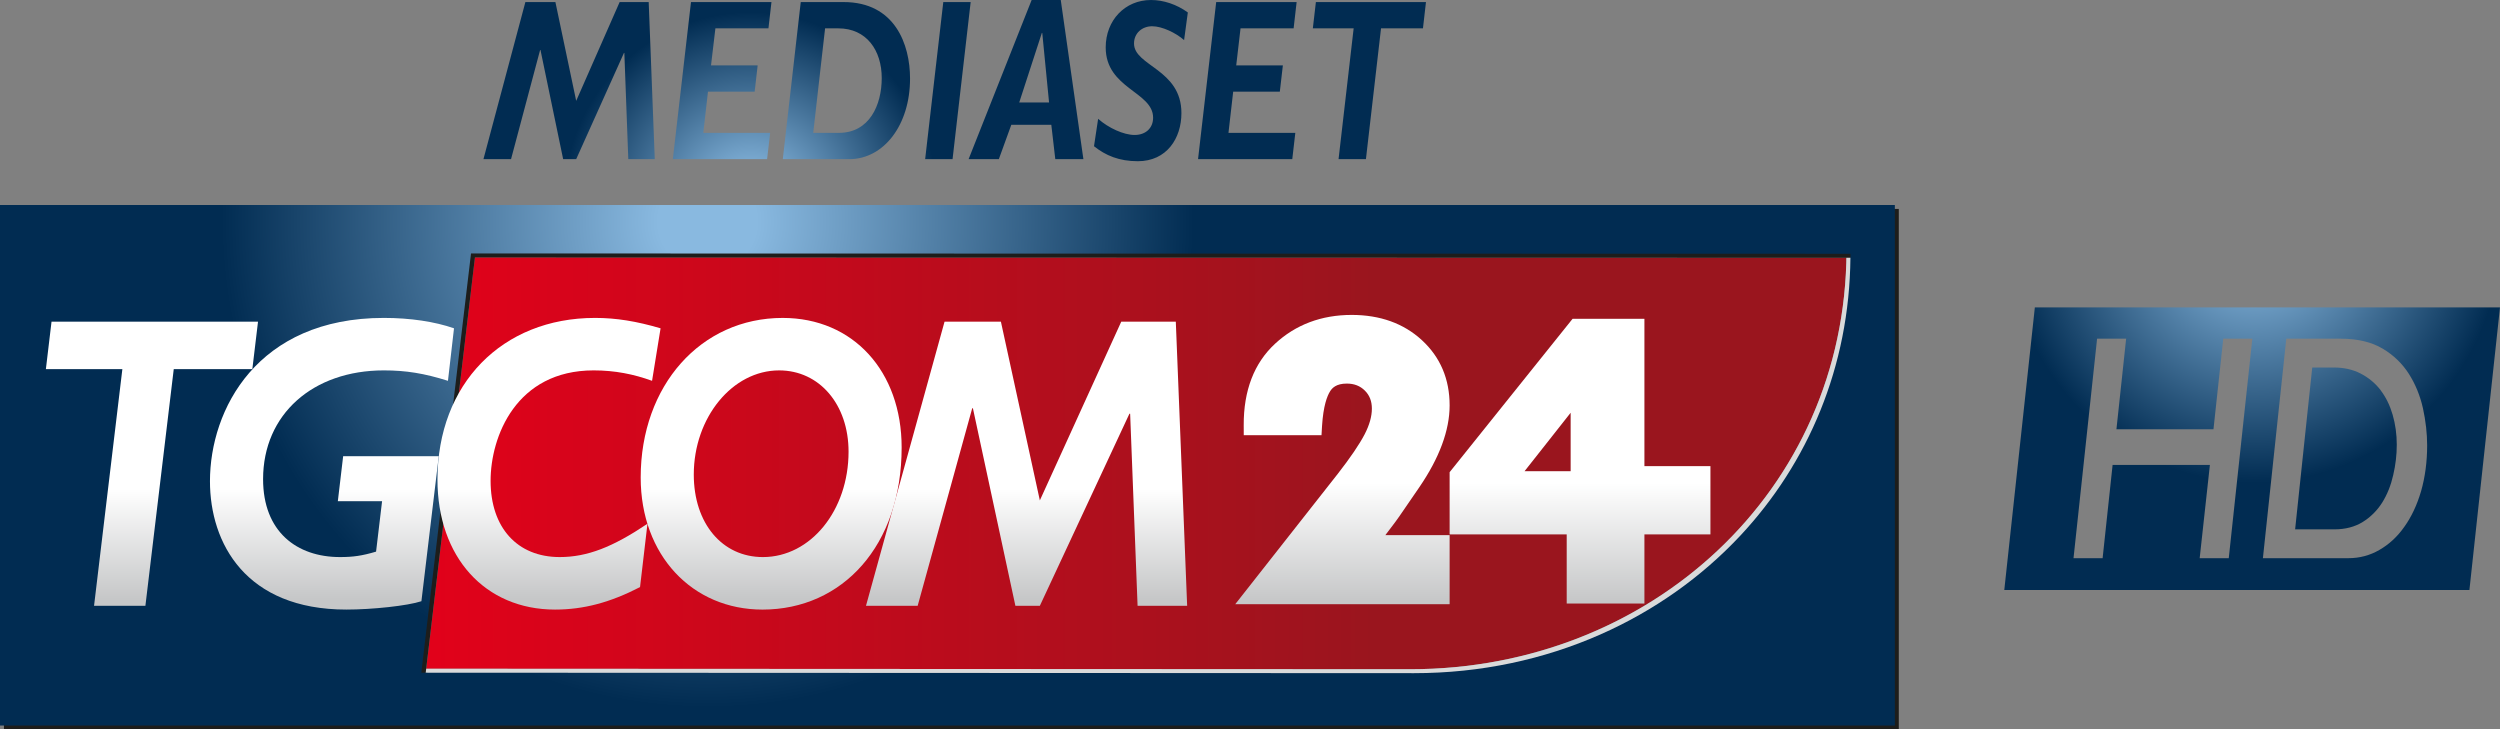 <svg enable-background="new 0 0 650.793 250" version="1.1" viewBox="0 0 856.86 250" xml:space="preserve" xmlns="http://www.w3.org/2000/svg" xmlns:xlink="http://www.w3.org/1999/xlink"><rect x="0" y="0" width="856.86" height="250" fill="#808080" stroke="none"/><defs><radialGradient id="b" cx="771.8" cy="227.32" r="84.953" gradientTransform="matrix(-1 -.009 .009 -1.022 1542.4 317.92)" gradientUnits="userSpaceOnUse" xlink:href="#a"/></defs>


	
		
			<defs>
				<path id="u" d="m162.78 88.224-2.433 20.505-13.107 110.63-1.166 9.842 337.26 0.174c21.56 0 42.089-4.208 60.633-11.891 20.281-8.402 38.204-20.95 52.552-36.739 22.093-24.315 35.684-56.277 36.33-92.408z"/>
			</defs>
			<clipPath id="j">
				<use width="100%" height="100%" overflow="visible" xlink:href="#u"/>
			</clipPath>
			
				<linearGradient id="h" x1="-723.79" x2="-711.38" y1="6416.4" y2="6416.4" gradientTransform="matrix(39.464 0 0 -39.464 28708 253376)" gradientUnits="userSpaceOnUse">
				<stop stop-color="#E2011A" offset="0"/>
				<stop stop-color="#9A151E" offset=".667"/>
				<stop stop-color="#9A151E" offset="1"/>
			</linearGradient>
			<path d="m146.08 88.224h486.77v141.15h-486.77z" clip-path="url(#j)" fill="url(#h)"/>
		
		
			<path d="m632.88 86.254c-0.335 82.08-67.359 143.12-149.55 143.12l-338.98-0.173v18.109h503.76v-161.06z" fill="#dadada"/>
			<path d="m486.02 232.08-340.27-0.174 17.029-143.68 472.81 0.112c1e-3 82.39-67.173 143.74-149.56 143.74m-484.68 17.922h649.45v-178.4h-649.45z" fill="#1d1d1b"/>
		
		
			<defs>
				<path id="g" d="m0 70.263v178.4h649.45v-178.4h-649.45zm634.22 18.071c-0.323 37.422-14.547 70.439-37.707 95.226-13.367 14.285-29.677 25.828-48.034 33.921-19.375 8.552-41.009 13.244-63.797 13.244l-338.77-0.16-1.502-0.012 1.316-11.196 13.119-110.63 2.594-21.857 472.79 0.111c1e-3 0.446 1e-3 0.905-0.012 1.35z"/>
			</defs>
			<clipPath id="f">
				<use width="100%" height="100%" overflow="visible" xlink:href="#g"/>
			</clipPath>
			
				<radialGradient id="a" cx="-676.47" cy="6685.5" r="12.412" gradientTransform="matrix(13.427 0 0 -13.427 9325.5 89842)" gradientUnits="userSpaceOnUse">
				<stop stop-color="#89B9E0" offset="0"/>
				<stop stop-color="#89B9E0" offset=".101"/>
				<stop stop-color="#012C52" offset="1"/>
			</radialGradient>
			<path d="m0 70.264h649.45v178.4h-649.45z" clip-path="url(#f)" fill="url(#a)"/>
		
		
			<defs>
				<polygon id="e" points="41.94 126.51 32.234 207.64 49.834 207.64 59.552 126.51 86.486 126.51 88.435 110.24 17.662 110.24 15.726 126.51"/>
			</defs>
			<clipPath id="d">
				<use width="100%" height="100%" overflow="visible" xlink:href="#e"/>
			</clipPath>
			
				<linearGradient id="c" x1="-2512" x2="-2499.6" y1="6523.1" y2="6523.1" gradientTransform="matrix(0 3.053 3.053 0 -19866 7836.6)" gradientUnits="userSpaceOnUse">
				<stop stop-color="#fff" offset="0"/>
				<stop stop-color="#C6C7C8" offset="1"/>
			</linearGradient>
			<path d="m15.726 110.24h72.709v97.397h-72.709z" clip-path="url(#d)" fill="url(#c)"/>
		
		
			<defs>
				<path id="ae" d="m71.964 164.94c0 21.274 12.275 43.988 46.743 43.988 8.862 0 21.001-1.291 25.73-2.867l5.945-49.698h-32.767l-1.825 15.429h15.167l-2.06 17.277c-4.853 1.44-7.894 1.862-12.375 1.862-14.807 0-26.35-8.701-26.35-26.698 0-22.292 17.116-37.286 41.394-37.286 7.522 0 13.839 1.005 21.969 3.575l2.073-17.997c-6.566-2.284-14.944-3.562-24.042-3.562-43.441-1e-3 -59.602 31.414-59.602 55.977"/>
			</defs>
			<clipPath id="ad">
				<use width="100%" height="100%" overflow="visible" xlink:href="#ae"/>
			</clipPath>
			
				<linearGradient id="ac" x1="-2512" x2="-2499.6" y1="6541.9" y2="6541.9" gradientTransform="matrix(0 3.053 3.053 0 -19861 7836.5)" gradientUnits="userSpaceOnUse">
				<stop stop-color="#fff" offset="0"/>
				<stop stop-color="#C6C7C8" offset="1"/>
			</linearGradient>
			<path d="m71.964 108.96h83.644v99.966h-83.644z" clip-path="url(#ad)" fill="url(#ac)"/>
		
		
			<defs>
				<path id="ab" d="m149.94 164.37c0 26.562 16.272 44.559 40.301 44.559 9.83 0 18.928-2.445 29.131-7.708l2.544-21.709c-11.891 7.994-20.629 11.419-30.086 11.419-14.572 0-23.682-10.141-23.682-26.128 0-15.142 8.738-37.856 35.324-37.856 7.286 0 13.715 1.291 20.02 3.575l2.917-17.997c-8.254-2.42-15.167-3.562-22.453-3.562-31.923 1e-3 -54.016 22.702-54.016 55.407"/>
			</defs>
			<clipPath id="aa">
				<use width="100%" height="100%" overflow="visible" xlink:href="#ab"/>
			</clipPath>
			
				<linearGradient id="z" x1="-2512" x2="-2499.6" y1="6564.2" y2="6564.2" gradientTransform="matrix(0 3.053 3.053 0 -19855 7836.5)" gradientUnits="userSpaceOnUse">
				<stop stop-color="#fff" offset="0"/>
				<stop stop-color="#C6C7C8" offset="1"/>
			</linearGradient>
			<path d="m149.94 108.96h76.47v99.966h-76.47z" clip-path="url(#aa)" fill="url(#z)"/>
		
		
			<defs>
				<path id="y" d="m237.79 162.66c0-19.561 13.244-35.709 29.255-35.709 13.839 0 23.794 11.717 23.794 27.853 0 20.144-12.995 36.131-29.367 36.131-13.963-1e-3 -23.682-11.569-23.682-28.275m-18.196 1.005c0 26.698 17.712 45.267 41.754 45.267 27.43 0 47.686-21.994 47.686-55.556 0-26.128-16.619-44.41-40.773-44.41-28.038 0-48.667 23.123-48.667 54.699"/>
			</defs>
			<clipPath id="x">
				<use width="100%" height="100%" overflow="visible" xlink:href="#y"/>
			</clipPath>
			
				<linearGradient id="w" x1="-2512" x2="-2499.6" y1="6587.3" y2="6587.3" gradientTransform="matrix(0 3.053 3.053 0 -19849 7836.5)" gradientUnits="userSpaceOnUse">
				<stop stop-color="#fff" offset="0"/>
				<stop stop-color="#C6C7C8" offset="1"/>
			</linearGradient>
			<path d="m219.59 108.96h89.44v99.966h-89.44z" clip-path="url(#x)" fill="url(#w)"/>
		
		
			<defs>
				<polygon id="v" points="343.05 110.24 323.74 110.24 296.81 207.64 314.52 207.64 333.22 139.94 333.46 139.94 348.02 207.64 356.4 207.64 387.1 141.81 387.35 141.81 389.9 207.64 406.89 207.64 403 110.24 384.31 110.24 356.4 171.51"/>
			</defs>
			<clipPath id="t">
				<use width="100%" height="100%" overflow="visible" xlink:href="#v"/>
			</clipPath>
			
				<linearGradient id="s" x1="-2512" x2="-2499.6" y1="6613.9" y2="6613.9" gradientTransform="matrix(0 3.053 3.053 0 -19843 7836.6)" gradientUnits="userSpaceOnUse">
				<stop stop-color="#fff" offset="0"/>
				<stop stop-color="#C6C7C8" offset="1"/>
			</linearGradient>
			<path d="m296.81 110.24h110.08v97.397h-110.08z" clip-path="url(#t)" fill="url(#s)"/>
		
		
			<defs>
				<path id="r" d="m437 117.83c-7.174 6.64-10.774 16.036-10.724 27.915l0.013 3.413h26.648l0.186-3.214c0.434-6.814 1.725-10.178 2.743-11.804 0.72-1.155 2.11-2.669 5.734-2.669 2.532 0 4.555 0.782 6.194 2.408 1.626 1.601 2.408 3.636 2.408 6.193 0 2.632-0.832 5.586-2.47 8.763-1.8 3.463-4.915 8.043-9.247 13.604l-35.126 44.658h73.491v-23.683h-22.031c2.433-3.115 4.53-5.982 6.218-8.514l5.387-7.845c6.926-10.116 10.426-19.561 10.426-28.113 0-9.023-3.19-16.545-9.52-22.366-6.231-5.734-14.323-8.638-24.042-8.638-10.363 0-19.213 3.326-26.288 9.892"/>
			</defs>
			<clipPath id="q">
				<use width="100%" height="100%" overflow="visible" xlink:href="#r"/>
			</clipPath>
			
				<linearGradient id="p" x1="-2398.6" x2="-2386.2" y1="6622.5" y2="6622.5" gradientTransform="matrix(0 3.263 3.263 0 -21146 7992.3)" gradientUnits="userSpaceOnUse">
				<stop stop-color="#fff" offset="0"/>
				<stop stop-color="#C6C7C8" offset="1"/>
			</linearGradient>
			<path d="m423.36 107.94h73.491v99.158h-73.491z" clip-path="url(#q)" fill="url(#p)"/>
		
		
			<defs>
				<path id="o" d="m538.33 141.47v20.032h-15.8zm0.658-32.197-42.138 52.565v21.323h40.128v23.707h26.636v-23.707h22.627v-23.396h-22.627v-50.492z"/>
			</defs>
			<clipPath id="n">
				<use width="100%" height="100%" overflow="visible" xlink:href="#o"/>
			</clipPath>
			
				<linearGradient id="m" x1="-2398.6" x2="-2386.2" y1="6645.6" y2="6645.6" gradientTransform="matrix(0 3.263 3.263 0 -21140 7992.3)" gradientUnits="userSpaceOnUse">
				<stop stop-color="#fff" offset="0"/>
				<stop stop-color="#C6C7C8" offset="1"/>
			</linearGradient>
			<path d="m496.85 109.27h89.391v97.596h-89.391z" clip-path="url(#n)" fill="url(#m)"/>
		
	
	
		<defs>
			<path id="l" d="m212.38 0.708-14.894 33.859-7.124-33.859h-10.289l-14.374 53.842h9.458l9.967-37.421h0.124l7.77 37.421h4.468l16.371-36.404h0.137l1.353 36.404h9.073l-2.085-53.842zm24.452 0-6.218 53.842h32.308l1.043-9.01h-22.912l1.601-14.125h15.999l1.03-8.999h-15.987l1.502-12.697h18.183l1.03-9.01h-27.579zm45.961 9.01h4.53c9.706 0 14.882 7.572 14.882 17.029 0 9.322-4.257 18.792-14.683 18.792h-8.8zm-8.341-9.01-6.156 53.842h22.776c11.779 0 20.84-11.617 20.84-27.628 0-11.692-5.163-26.214-22.788-26.214zm48.853 0-6.218 53.842h9.396l6.206-53.842zm93.536 0-6.218 53.842h32.296l1.043-9.01h-22.912l1.614-14.125h15.986l1.043-8.999h-15.986l1.477-12.697h18.196l1.03-9.01h-27.569zm34.17 0-1.043 9.01h13.988l-5.176 44.832h9.383l5.176-44.832h14.373l1.03-9.01zm-93.921 10.574h0.137l2.333 23.843h-10.227zm-3.5-11.282-21.609 54.55h10.364l4.27-11.766h13.715l1.365 11.766h9.632l-7.758-54.55zm25.383 16.26c0 14.137 16.247 15.155 16.247 24.079 0 3.55-2.532 5.92-6.342 5.92-3.699 0-8.937-2.37-12.499-5.536l-1.415 9.395c3.947 3.165 8.601 5.139 15.018 5.139 9.892 0 14.944-7.82 14.944-16.507 0-15.069-16.247-16.098-16.247-23.844 0-3.55 2.78-5.908 6.218-5.908 3.364 0 8.08 2.222 10.947 4.742l1.278-9.47c-3.822-2.769-8.34-4.27-12.622-4.27-8.924 0-15.527 6.951-15.527 16.26"/>
		</defs>
		<clipPath id="k">
			<use width="100%" height="100%" overflow="visible" xlink:href="#l"/>
		</clipPath>
		
			<radialGradient id="i" cx="-564.28" cy="7340.7" r="12.412" gradientTransform="matrix(5.157 0 0 -5.157 3167.3 37924)" gradientUnits="userSpaceOnUse">
			<stop stop-color="#89B9E0" offset="0"/>
			<stop stop-color="#89B9E0" offset=".101"/>
			<stop stop-color="#012C52" offset="1"/>
		</radialGradient>
		<path d="m165.7 0h323.04v55.257h-323.04z" clip-path="url(#k)" fill="url(#i)"/>
	
<path d="m697.43 105.36-0.27 2.542-10.202 94.31h159.42l10.482-96.852zm21.336 10.727h9.956l-3.329 31.052h33.259l3.355-31.052h9.967l-8.081 75.223h-9.966l3.502-31.966h-33.347l-3.425 31.966h-9.973zm64.848 0h18.736c5.806 0 10.594 1.202 14.249 3.389h0.026c3.773 2.26 6.796 5.186 9.009 8.678 2.243 3.528 3.859 7.482 4.818 11.785 0.958 4.375 1.438 8.678 1.438 12.735 0 5.643-0.719 10.902-2.065 15.631-1.407 4.796-3.325 8.858-5.746 12.242-2.396 3.42-5.297 6.07-8.56 7.939-3.232 1.869-6.765 2.825-10.563 2.825h-29.36zm8.891 9.88-0.271 2.542-5.597 52.922h13.499c3.62 0 6.913-0.811 9.697-2.542 2.667-1.659 4.94-3.918 6.674-6.671 1.708-2.752 2.962-5.889 3.742-9.351 0.811-3.456 1.229-6.953 1.229-10.445 0-3.564-0.479-7.019-1.407-10.234-0.928-3.209-2.305-6.034-4.13-8.432v-0.036c-1.856-2.398-4.16-4.303-6.826-5.679-2.722-1.412-5.838-2.079-9.248-2.079z" color="#000000" fill="url(#b)" solid-color="#000000" stroke-width="5.535" style="font-feature-settings:normal;font-variant-alternates:normal;font-variant-caps:normal;font-variant-ligatures:normal;font-variant-numeric:normal;font-variant-position:normal;isolation:auto;mix-blend-mode:normal;shape-padding:0;text-decoration-color:#000000;text-decoration-line:none;text-decoration-style:solid;text-indent:0;text-transform:none;white-space:normal"/></svg>
